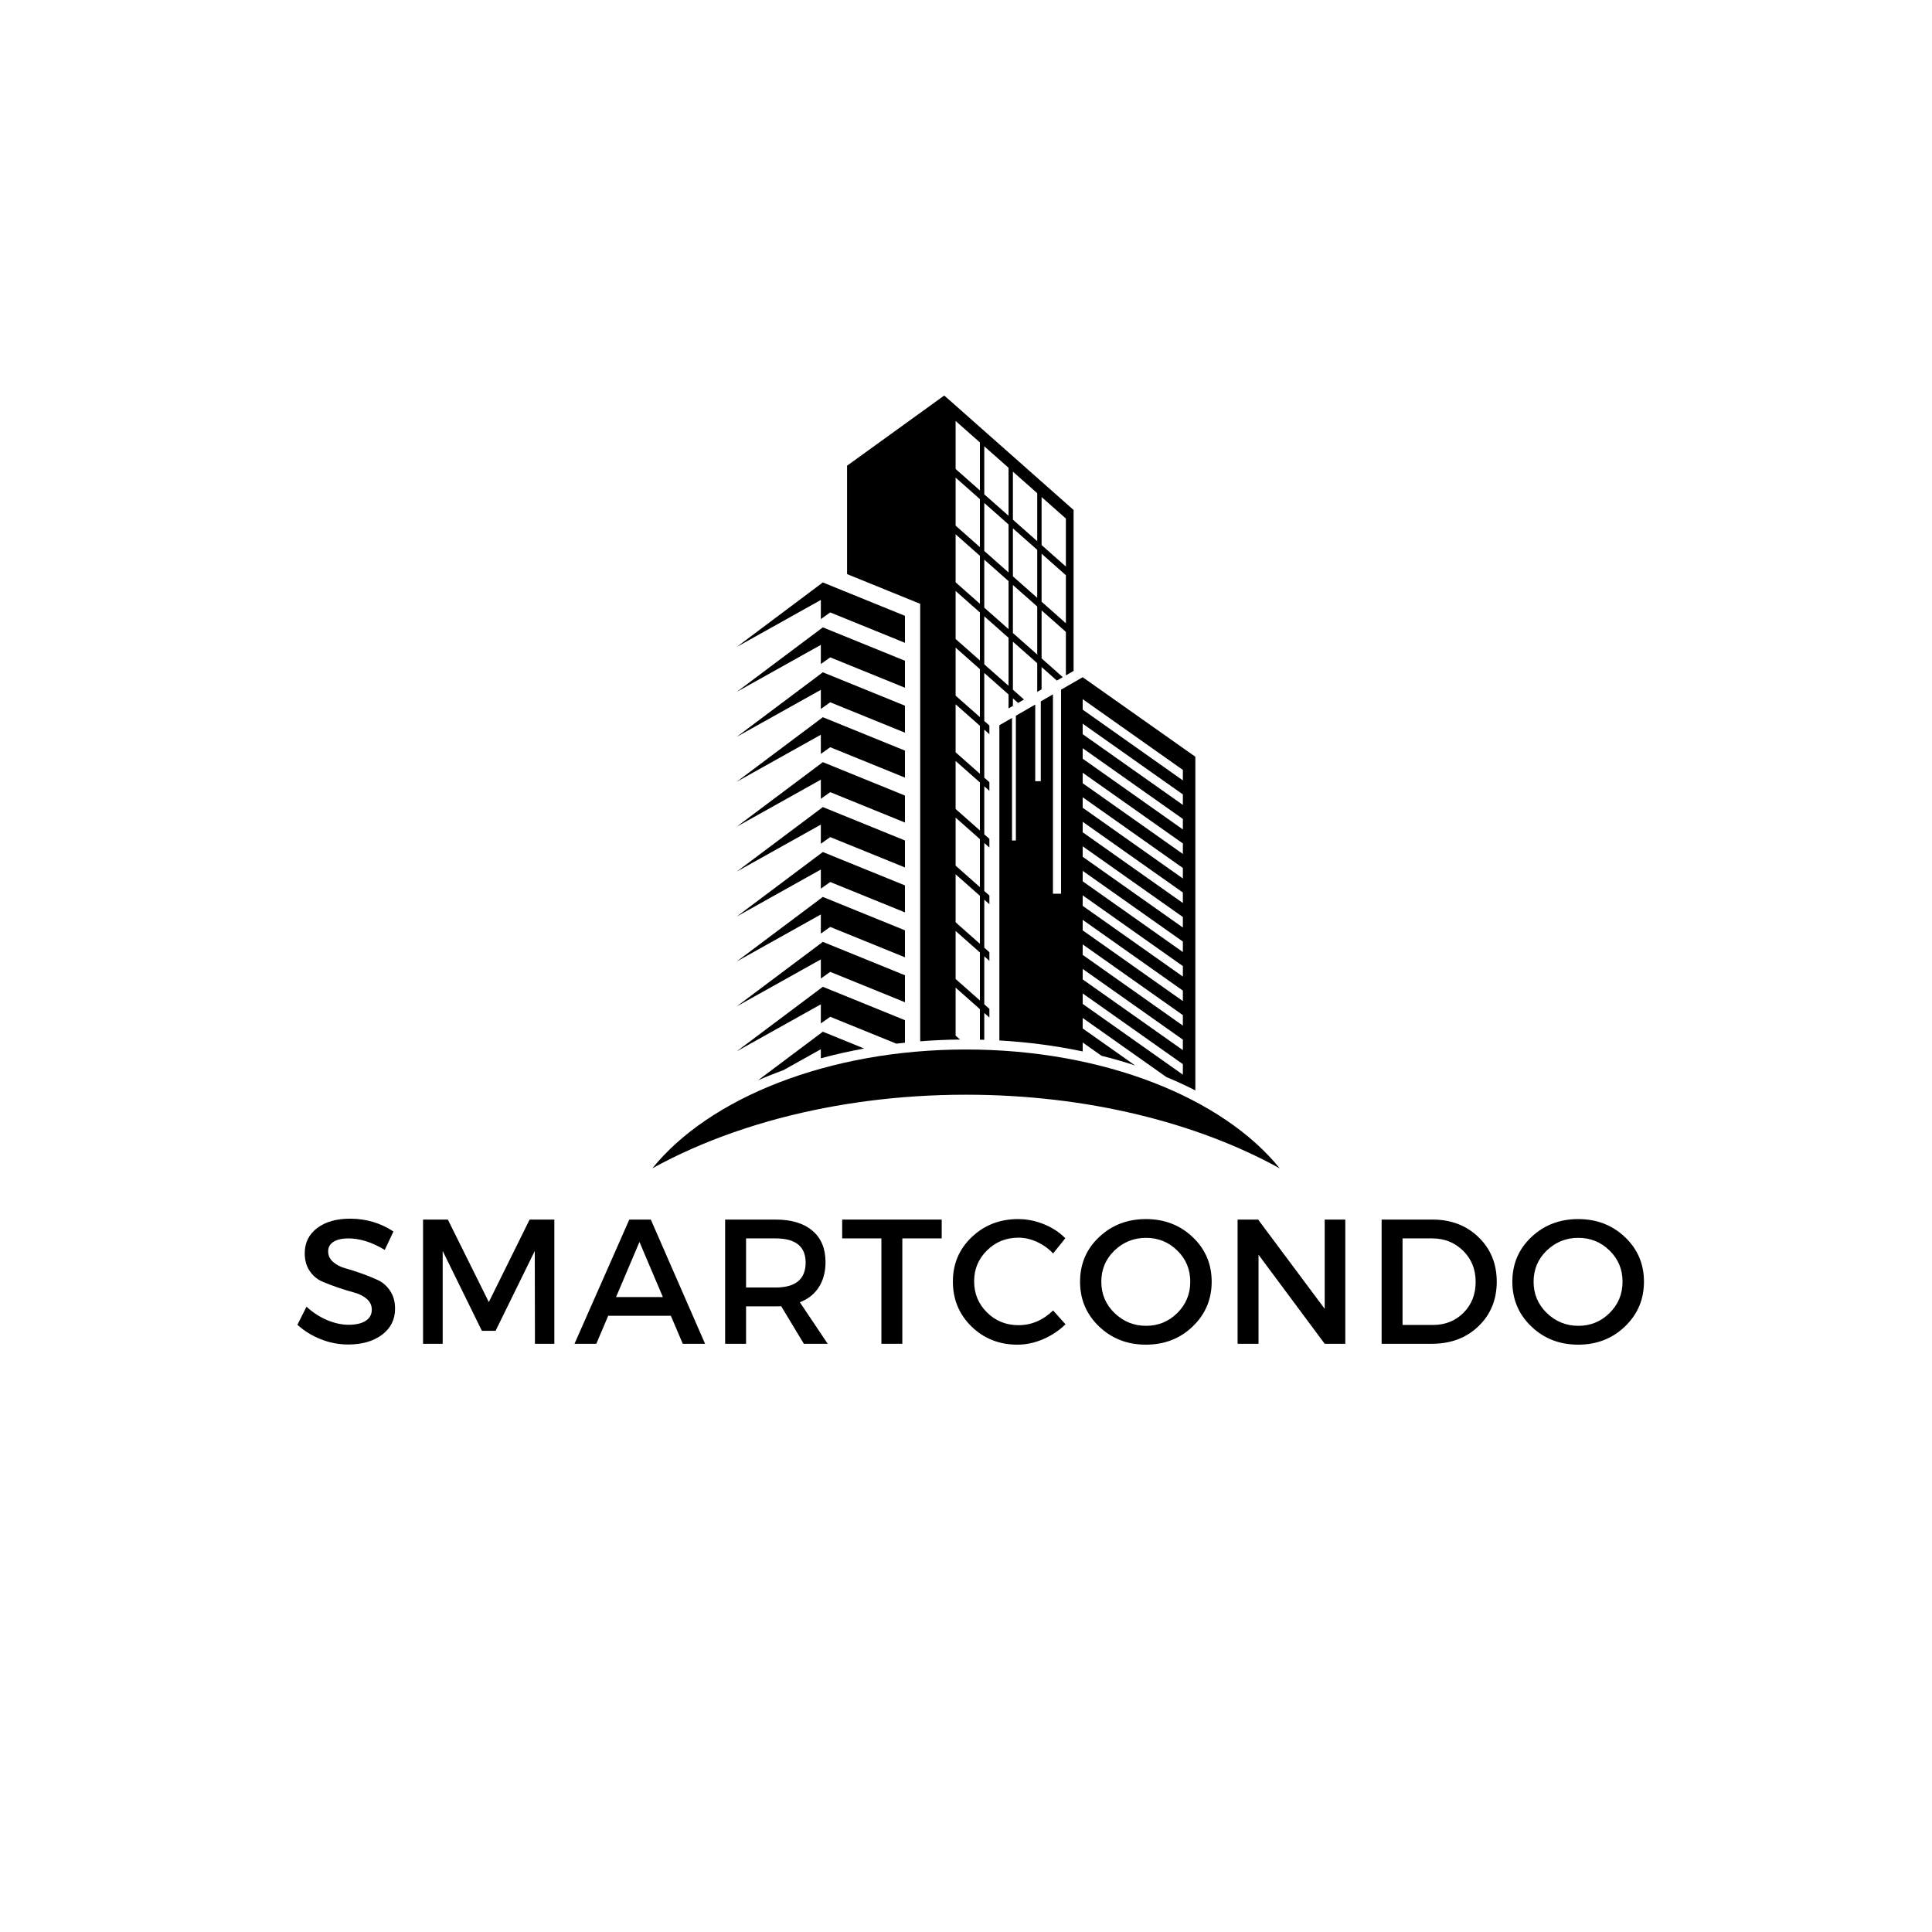 <svg xmlns="http://www.w3.org/2000/svg" xmlns:xlink="http://www.w3.org/1999/xlink" width="500" zoomAndPan="magnify" viewBox="0 0 375 375" height="500" preserveAspectRatio="xMidYMid meet" version="1.0"><defs><g/><clipPath id="31465edbf5"><path d="M 164 76.77 L 209 76.77 L 209 203 L 164 203 Z M 164 76.77 " clip-rule="nonzero"/></clipPath><clipPath id="986a49304a"><path d="M 126.562 203 L 248.812 203 L 248.812 226.77 L 126.562 226.77 Z M 126.562 203 " clip-rule="nonzero"/></clipPath></defs><path fill="#000000" d="M 210.148 135.707 L 229.594 149.438 L 229.594 151.473 L 210.148 137.742 Z M 210.148 140.469 L 229.594 154.195 L 229.594 156.23 L 210.148 142.504 Z M 210.148 145.227 L 229.594 158.957 L 229.594 160.992 L 210.148 147.262 Z M 210.148 149.988 L 229.594 163.715 L 229.594 165.75 L 210.148 152.023 Z M 210.148 154.746 L 229.594 168.477 L 229.594 170.512 L 210.148 156.781 Z M 210.148 159.508 L 229.594 173.234 L 229.594 175.273 L 210.148 161.543 Z M 210.148 164.266 L 229.594 177.992 L 229.594 180.031 L 210.148 166.301 Z M 210.148 169.027 L 229.594 182.754 L 229.594 184.789 L 210.148 171.062 Z M 210.148 173.785 L 229.594 187.516 L 229.594 189.551 L 210.148 175.824 Z M 210.148 178.543 L 229.594 192.273 L 229.594 194.309 L 210.148 180.582 Z M 210.148 183.305 L 229.594 197.035 L 229.594 199.07 L 210.148 185.34 Z M 210.148 188.066 L 229.594 201.793 L 229.594 203.828 L 210.148 190.102 Z M 210.148 192.824 L 229.594 206.551 L 229.594 208.59 L 210.148 194.859 Z M 193.977 140.766 L 193.977 201.953 C 199.508 202.266 204.934 202.98 210.148 204.082 L 210.148 202.344 L 213.801 204.926 C 216.027 205.48 218.207 206.109 220.332 206.809 L 210.148 199.621 L 210.148 197.586 L 226.398 209.059 C 228.348 209.863 230.219 210.73 232.016 211.648 L 232.016 146.883 L 210.148 131.449 L 205.949 133.867 L 205.949 173.469 L 204.375 173.469 L 204.375 134.773 L 202.016 136.137 L 202.016 151.629 L 200.938 151.629 L 200.938 136.758 L 197.18 138.922 L 197.18 163.145 L 196.43 163.145 L 196.43 139.355 L 193.977 140.766 " fill-opacity="1" fill-rule="nonzero"/><g clip-path="url(#31465edbf5)"><path fill="#000000" d="M 185.484 81.703 L 185.801 81.988 L 188.609 84.473 L 190.199 85.879 L 190.199 95.195 L 188.609 93.789 L 185.801 91.305 L 185.484 91.023 Z M 185.484 92.703 L 185.801 92.988 L 188.609 95.469 L 190.199 96.879 L 190.199 106.195 L 188.609 104.789 L 185.801 102.305 L 185.484 102.023 Z M 185.484 103.703 L 185.801 103.984 L 188.609 106.473 L 190.199 107.879 L 190.199 117.195 L 188.609 115.789 L 185.801 113.305 L 185.484 113.023 Z M 185.484 114.703 L 185.801 114.988 L 188.609 117.473 L 190.199 118.879 L 190.199 128.195 L 188.609 126.789 L 185.801 124.305 L 185.484 124.023 Z M 185.484 125.703 L 185.801 125.984 L 188.609 128.469 L 190.199 129.875 L 190.199 139.191 L 188.609 137.785 L 185.801 135.301 L 185.484 135.02 Z M 185.484 136.699 L 185.801 136.984 L 188.609 139.469 L 190.199 140.875 L 190.199 150.191 L 188.609 148.785 L 185.801 146.301 L 185.484 146.02 Z M 185.484 147.703 L 185.801 147.984 L 188.609 150.469 L 190.199 151.875 L 190.199 161.195 L 188.609 159.785 L 185.801 157.301 L 185.484 157.02 Z M 185.484 158.703 L 185.801 158.98 L 188.609 161.465 L 190.199 162.875 L 190.199 172.195 L 188.609 170.785 L 185.801 168.301 L 185.484 168.02 Z M 185.484 169.699 L 185.801 169.98 L 188.609 172.465 L 190.199 173.871 L 190.199 183.191 L 188.609 181.785 L 185.801 179.297 L 185.484 179.016 Z M 185.484 180.699 L 185.801 180.98 L 188.609 183.465 L 190.199 184.875 L 190.199 194.191 L 188.609 192.785 L 185.801 190.297 L 185.484 190.016 Z M 191.047 86.629 L 191.828 87.32 L 195.043 90.164 L 195.762 90.801 L 195.762 100.117 L 195.043 99.48 L 191.828 96.637 L 191.047 95.945 Z M 191.047 97.629 L 191.828 98.316 L 195.043 101.164 L 195.762 101.801 L 195.762 111.117 L 195.043 110.48 L 191.828 107.637 L 191.047 106.945 Z M 191.047 108.629 L 191.828 109.316 L 195.043 112.164 L 195.762 112.801 L 195.762 122.117 L 195.043 121.48 L 191.828 118.637 L 191.047 117.945 Z M 191.047 119.629 L 191.828 120.316 L 195.043 123.164 L 195.762 123.801 L 195.762 133.117 L 195.043 132.48 L 191.828 129.637 L 191.047 128.945 Z M 196.605 91.551 L 198.258 93.012 L 201.324 95.727 L 201.324 105.043 L 198.258 102.332 L 196.605 100.867 Z M 196.605 102.551 L 198.258 104.012 L 201.324 106.723 L 201.324 116.043 L 198.258 113.332 L 196.605 111.867 Z M 196.605 113.551 L 198.258 115.012 L 201.324 117.723 L 201.324 127.043 L 198.258 124.332 L 196.605 122.867 Z M 202.172 96.473 L 206.887 100.652 L 206.887 109.969 L 202.172 105.793 Z M 202.172 107.473 L 206.887 111.652 L 206.887 120.969 L 202.172 116.793 Z M 164.414 90.395 L 164.414 111.43 L 177.402 116.711 L 178.609 117.203 L 178.609 202.117 C 181.164 201.914 183.742 201.801 186.34 201.773 L 185.801 201.297 L 185.484 201.016 L 185.484 191.695 L 185.801 191.98 L 188.609 194.465 L 190.199 195.871 L 190.199 201.801 C 190.48 201.805 190.766 201.812 191.047 201.824 L 191.047 196.621 L 191.828 197.312 L 192.039 197.5 L 192.039 195.816 L 191.828 195.629 L 191.047 194.941 L 191.047 185.621 L 191.828 186.312 L 192.039 186.5 L 192.039 184.816 L 191.828 184.629 L 191.047 183.941 L 191.047 174.621 L 191.828 175.312 L 192.039 175.5 L 192.039 173.82 L 191.828 173.633 L 191.047 172.941 L 191.047 163.625 L 191.828 164.316 L 192.039 164.504 L 192.039 162.82 L 191.828 162.633 L 191.047 161.941 L 191.047 152.625 L 191.828 153.316 L 192.039 153.5 L 192.039 151.82 L 191.828 151.633 L 191.047 150.945 L 191.047 141.625 L 191.828 142.316 L 192.039 142.504 L 192.039 140.82 L 191.828 140.633 L 191.047 139.945 L 191.047 130.625 L 191.828 131.316 L 195.043 134.16 L 195.762 134.797 L 195.762 137.5 L 196.605 137.012 L 196.605 135.547 L 197.609 136.434 L 198.367 135.996 L 198.762 135.773 L 198.258 135.332 L 196.605 133.867 L 196.605 124.551 L 198.258 126.012 L 201.324 128.723 L 201.324 134.293 L 202.172 133.805 L 202.172 129.473 L 205.133 132.098 L 206.285 131.434 L 202.172 127.793 L 202.172 118.473 L 206.887 122.652 L 206.887 131.09 L 208.383 130.23 L 208.383 98.988 L 206.984 97.75 L 201.277 92.699 L 194.848 87.004 L 191.625 84.16 L 188.41 81.309 L 185.605 78.824 L 183.277 76.77 L 164.414 90.395 " fill-opacity="1" fill-rule="nonzero"/></g><path fill="#000000" d="M 142.996 125.574 L 159.324 116.453 L 159.324 120.164 L 161.145 118.871 L 175.648 124.77 L 175.648 119.531 L 159.711 113.051 L 142.996 125.574 " fill-opacity="1" fill-rule="nonzero"/><path fill="#000000" d="M 142.996 134.297 L 159.324 125.172 L 159.324 128.887 L 161.145 127.594 L 175.648 133.488 L 175.648 128.25 L 159.711 121.77 L 142.996 134.297 " fill-opacity="1" fill-rule="nonzero"/><path fill="#000000" d="M 142.996 143.02 L 159.324 133.895 L 159.324 137.605 L 161.145 136.312 L 175.648 142.211 L 175.648 136.973 L 159.711 130.492 L 142.996 143.02 " fill-opacity="1" fill-rule="nonzero"/><path fill="#000000" d="M 142.996 151.738 L 159.324 142.613 L 159.324 146.328 L 161.145 145.035 L 175.648 150.93 L 175.648 145.691 L 159.711 139.211 L 142.996 151.738 " fill-opacity="1" fill-rule="nonzero"/><path fill="#000000" d="M 142.996 160.461 L 159.324 151.336 L 159.324 155.047 L 161.145 153.754 L 175.648 159.652 L 175.648 154.414 L 159.711 147.934 L 142.996 160.461 " fill-opacity="1" fill-rule="nonzero"/><path fill="#000000" d="M 142.996 169.18 L 159.324 160.055 L 159.324 163.77 L 161.145 162.477 L 175.648 168.371 L 175.648 163.133 L 159.711 156.652 L 142.996 169.18 " fill-opacity="1" fill-rule="nonzero"/><path fill="#000000" d="M 142.996 177.902 L 159.324 168.773 L 159.324 172.488 L 161.145 171.195 L 175.648 177.094 L 175.648 171.855 L 159.711 165.375 L 142.996 177.902 " fill-opacity="1" fill-rule="nonzero"/><path fill="#000000" d="M 142.996 186.621 L 159.324 177.496 L 159.324 181.207 L 161.145 179.914 L 175.648 185.812 L 175.648 180.574 L 159.711 174.094 L 142.996 186.621 " fill-opacity="1" fill-rule="nonzero"/><path fill="#000000" d="M 142.996 195.34 L 159.324 186.219 L 159.324 189.93 L 161.145 188.637 L 175.648 194.535 L 175.648 189.297 L 159.711 182.816 L 142.996 195.34 " fill-opacity="1" fill-rule="nonzero"/><path fill="#000000" d="M 142.996 204.062 L 159.324 194.938 L 159.324 198.648 L 161.148 197.355 L 173.984 202.578 C 174.539 202.508 175.094 202.445 175.648 202.387 L 175.648 198.016 L 159.711 191.535 L 142.996 204.062 " fill-opacity="1" fill-rule="nonzero"/><path fill="#000000" d="M 147.117 209.695 C 148.215 209.211 149.336 208.75 150.48 208.309 C 151.004 208.105 151.531 207.906 152.062 207.715 L 159.324 203.656 L 159.324 205.414 C 162.059 204.668 164.871 204.039 167.734 203.52 L 159.711 200.254 L 147.117 209.695 " fill-opacity="1" fill-rule="nonzero"/><g clip-path="url(#986a49304a)"><path fill="#000000" d="M 187.504 203.707 C 214.234 203.707 237.348 213.109 248.391 226.773 C 232.293 217.895 210.938 212.484 187.504 212.484 C 180.883 212.484 174.426 212.914 168.207 213.734 C 167.781 213.789 167.363 213.848 166.941 213.91 C 165.258 214.145 163.594 214.41 161.945 214.703 C 161.465 214.789 160.988 214.879 160.512 214.969 C 147.785 217.379 136.262 221.453 126.621 226.77 C 137.664 213.109 160.777 203.707 187.504 203.707 " fill-opacity="1" fill-rule="nonzero"/></g><g fill="#000000" fill-opacity="1"><g transform="translate(56.837, 260.826)"><g><path d="M 11.094 -24.281 C 14.207 -24.281 17.02 -23.453 19.531 -21.797 L 17.844 -18.219 C 15.383 -19.707 13.031 -20.453 10.781 -20.453 C 9.562 -20.453 8.602 -20.234 7.906 -19.797 C 7.207 -19.359 6.859 -18.738 6.859 -17.938 C 6.859 -17.133 7.176 -16.453 7.812 -15.891 C 8.457 -15.328 9.258 -14.91 10.219 -14.641 C 11.188 -14.379 12.234 -14.047 13.359 -13.641 C 14.484 -13.242 15.523 -12.82 16.484 -12.375 C 17.453 -11.926 18.254 -11.223 18.891 -10.266 C 19.523 -9.316 19.844 -8.164 19.844 -6.812 C 19.844 -4.707 19 -3.02 17.312 -1.75 C 15.625 -0.488 13.438 0.141 10.75 0.141 C 8.906 0.141 7.125 -0.203 5.406 -0.891 C 3.688 -1.578 2.18 -2.508 0.891 -3.688 L 2.656 -7.203 C 3.875 -6.078 5.207 -5.207 6.656 -4.594 C 8.113 -3.988 9.5 -3.688 10.812 -3.688 C 12.238 -3.688 13.348 -3.941 14.141 -4.453 C 14.93 -4.973 15.328 -5.691 15.328 -6.609 C 15.328 -7.441 15.004 -8.141 14.359 -8.703 C 13.711 -9.266 12.906 -9.676 11.938 -9.938 C 10.977 -10.195 9.938 -10.516 8.812 -10.891 C 7.688 -11.273 6.641 -11.676 5.672 -12.094 C 4.711 -12.52 3.91 -13.203 3.266 -14.141 C 2.629 -15.086 2.312 -16.227 2.312 -17.562 C 2.312 -19.602 3.113 -21.234 4.719 -22.453 C 6.32 -23.672 8.445 -24.281 11.094 -24.281 Z M 11.094 -24.281 "/></g></g></g><g fill="#000000" fill-opacity="1"><g transform="translate(78.941, 260.826)"><g><path d="M 28.656 0 L 24.891 0 L 24.859 -18.016 L 17.25 -2.516 L 14.594 -2.516 L 6.984 -18.016 L 6.984 0 L 3.172 0 L 3.172 -24.109 L 7.984 -24.109 L 15.938 -8.094 L 23.859 -24.109 L 28.656 -24.109 Z M 28.656 0 "/></g></g></g><g fill="#000000" fill-opacity="1"><g transform="translate(111.478, 260.826)"><g><path d="M 18.734 -5.438 L 6.578 -5.438 L 4.266 0 L 0.031 0 L 10.672 -24.109 L 14.844 -24.109 L 25.375 0 L 21.047 0 Z M 17.188 -9.062 L 12.641 -19.766 L 8.094 -9.062 Z M 17.188 -9.062 "/></g></g></g><g fill="#000000" fill-opacity="1"><g transform="translate(137.576, 260.826)"><g><path d="M 18.453 0 L 14.047 -7.297 C 13.816 -7.273 13.453 -7.266 12.953 -7.266 L 7.234 -7.266 L 7.234 0 L 3.172 0 L 3.172 -24.109 L 12.953 -24.109 C 16.023 -24.109 18.41 -23.391 20.109 -21.953 C 21.805 -20.516 22.656 -18.488 22.656 -15.875 C 22.656 -13.945 22.223 -12.316 21.359 -10.984 C 20.504 -9.648 19.273 -8.676 17.672 -8.062 L 23.078 0 Z M 7.234 -10.922 L 12.953 -10.922 C 16.848 -10.922 18.797 -12.535 18.797 -15.766 C 18.797 -18.891 16.848 -20.453 12.953 -20.453 L 7.234 -20.453 Z M 7.234 -10.922 "/></g></g></g><g fill="#000000" fill-opacity="1"><g transform="translate(163.157, 260.826)"><g><path d="M 19.625 -20.453 L 11.984 -20.453 L 11.984 0 L 7.922 0 L 7.922 -20.453 L 0.312 -20.453 L 0.312 -24.109 L 19.625 -24.109 Z M 19.625 -20.453 "/></g></g></g><g fill="#000000" fill-opacity="1"><g transform="translate(183.781, 260.826)"><g><path d="M 13.844 -24.203 C 15.539 -24.203 17.195 -23.875 18.812 -23.219 C 20.438 -22.57 21.832 -21.66 23 -20.484 L 20.625 -17.531 C 19.75 -18.469 18.711 -19.211 17.516 -19.766 C 16.328 -20.316 15.125 -20.594 13.906 -20.594 C 11.5 -20.594 9.461 -19.77 7.797 -18.125 C 6.129 -16.488 5.297 -14.488 5.297 -12.125 C 5.297 -9.738 6.129 -7.723 7.797 -6.078 C 9.461 -4.43 11.5 -3.609 13.906 -3.609 C 16.414 -3.609 18.656 -4.562 20.625 -6.469 L 23.031 -3.781 C 21.789 -2.57 20.344 -1.609 18.688 -0.891 C 17.039 -0.18 15.379 0.172 13.703 0.172 C 10.172 0.172 7.195 -1.004 4.781 -3.359 C 2.375 -5.711 1.172 -8.625 1.172 -12.094 C 1.172 -15.508 2.391 -18.379 4.828 -20.703 C 7.273 -23.035 10.281 -24.203 13.844 -24.203 Z M 13.844 -24.203 "/></g></g></g><g fill="#000000" fill-opacity="1"><g transform="translate(208.467, 260.826)"><g><path d="M 4.859 -20.703 C 7.316 -23.035 10.348 -24.203 13.953 -24.203 C 17.555 -24.203 20.582 -23.035 23.031 -20.703 C 25.488 -18.379 26.719 -15.492 26.719 -12.047 C 26.719 -8.609 25.488 -5.711 23.031 -3.359 C 20.582 -1.004 17.555 0.172 13.953 0.172 C 10.348 0.172 7.316 -1.004 4.859 -3.359 C 2.398 -5.711 1.172 -8.609 1.172 -12.047 C 1.172 -15.492 2.398 -18.379 4.859 -20.703 Z M 13.984 -20.562 C 11.598 -20.562 9.551 -19.738 7.844 -18.094 C 6.145 -16.457 5.297 -14.441 5.297 -12.047 C 5.297 -9.66 6.148 -7.633 7.859 -5.969 C 9.578 -4.312 11.617 -3.484 13.984 -3.484 C 16.348 -3.484 18.367 -4.312 20.047 -5.969 C 21.723 -7.633 22.562 -9.66 22.562 -12.047 C 22.562 -14.441 21.723 -16.457 20.047 -18.094 C 18.367 -19.738 16.348 -20.562 13.984 -20.562 Z M 13.984 -20.562 "/></g></g></g><g fill="#000000" fill-opacity="1"><g transform="translate(237.044, 260.826)"><g><path d="M 24.078 0 L 20.078 0 L 7.234 -17.281 L 7.234 0 L 3.172 0 L 3.172 -24.109 L 7.156 -24.109 L 20.078 -6.781 L 20.078 -24.109 L 24.078 -24.109 Z M 24.078 0 "/></g></g></g><g fill="#000000" fill-opacity="1"><g transform="translate(265.001, 260.826)"><g><path d="M 3.172 -24.109 L 13.047 -24.109 C 16.648 -24.109 19.629 -22.969 21.984 -20.688 C 24.336 -18.414 25.516 -15.535 25.516 -12.047 C 25.516 -8.555 24.332 -5.676 21.969 -3.406 C 19.602 -1.133 16.598 0 12.953 0 L 3.172 0 Z M 7.234 -20.453 L 7.234 -3.656 L 13.156 -3.656 C 15.52 -3.656 17.488 -4.441 19.062 -6.016 C 20.633 -7.586 21.422 -9.586 21.422 -12.016 C 21.422 -14.453 20.609 -16.469 18.984 -18.062 C 17.367 -19.656 15.367 -20.453 12.984 -20.453 Z M 7.234 -20.453 "/></g></g></g><g fill="#000000" fill-opacity="1"><g transform="translate(292.373, 260.826)"><g><path d="M 4.859 -20.703 C 7.316 -23.035 10.348 -24.203 13.953 -24.203 C 17.555 -24.203 20.582 -23.035 23.031 -20.703 C 25.488 -18.379 26.719 -15.492 26.719 -12.047 C 26.719 -8.609 25.488 -5.711 23.031 -3.359 C 20.582 -1.004 17.555 0.172 13.953 0.172 C 10.348 0.172 7.316 -1.004 4.859 -3.359 C 2.398 -5.711 1.172 -8.609 1.172 -12.047 C 1.172 -15.492 2.398 -18.379 4.859 -20.703 Z M 13.984 -20.562 C 11.598 -20.562 9.551 -19.738 7.844 -18.094 C 6.145 -16.457 5.297 -14.441 5.297 -12.047 C 5.297 -9.66 6.148 -7.633 7.859 -5.969 C 9.578 -4.312 11.617 -3.484 13.984 -3.484 C 16.348 -3.484 18.367 -4.312 20.047 -5.969 C 21.723 -7.633 22.562 -9.66 22.562 -12.047 C 22.562 -14.441 21.723 -16.457 20.047 -18.094 C 18.367 -19.738 16.348 -20.562 13.984 -20.562 Z M 13.984 -20.562 "/></g></g></g></svg>